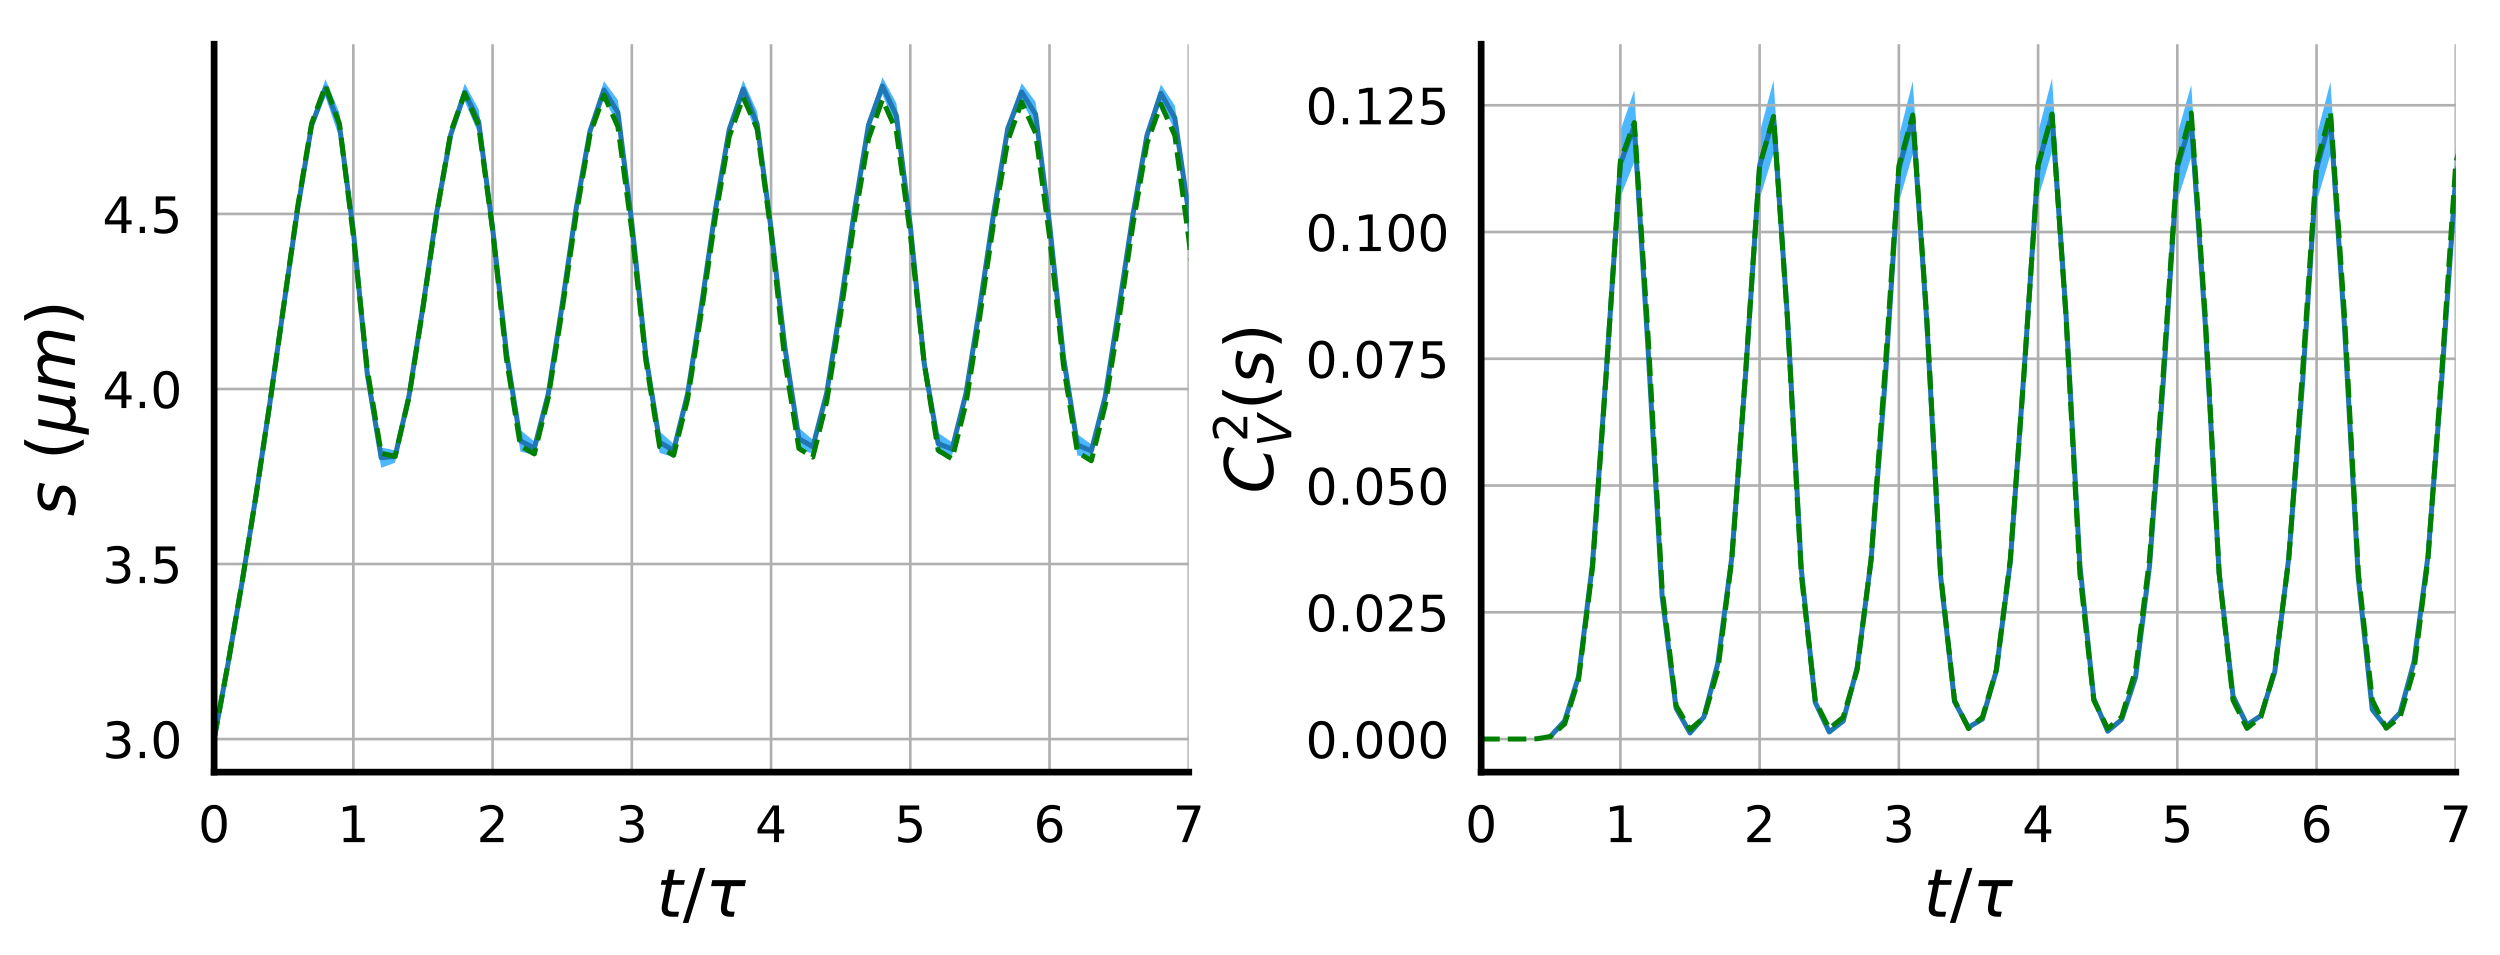 <?xml version="1.0" encoding="utf-8" standalone="no"?>
<!DOCTYPE svg PUBLIC "-//W3C//DTD SVG 1.1//EN"
  "http://www.w3.org/Graphics/SVG/1.1/DTD/svg11.dtd">
<!-- Created with matplotlib (http://matplotlib.org/) -->
<svg height="285.213pt" version="1.1" viewBox="0 0 746.755 285.213" width="746.755pt" xmlns="http://www.w3.org/2000/svg" xmlns:xlink="http://www.w3.org/1999/xlink">
 <defs>
  <style type="text/css">
*{stroke-linecap:butt;stroke-linejoin:round;}
  </style>
 </defs>
 <g id="figure_1">
  <g id="patch_1">
   <path d="M 0 285.213 
L 746.755 285.213 
L 746.755 0 
L 0 0 
z
" style="fill:#ffffff;"/>
  </g>
  <g id="axes_1">
   <g id="patch_2">
    <path d="M 63.955 230.64 
L 355.085 230.64 
L 355.085 13.2 
L 63.955 13.2 
z
" style="fill:#ffffff;"/>
   </g>
   <g id="PolyCollection_1">
    <path clip-path="url(#pfc8a77044d)" d="M 72.273 174.119 
L 72.273 174.119 
L 72.273 174.119 
L 72.273 174.119 
z
" style="fill:#4db8ff;"/>
    <path clip-path="url(#pfc8a77044d)" d="M 84.75 91.053 
L 84.75 91.654 
L 88.909 63.189 
L 93.068 39.022 
L 97.227 28.908 
L 101.386 41.139 
L 105.545 73.338 
L 109.704 115.776 
L 113.863 139.762 
L 118.022 138.204 
L 122.181 119.112 
L 126.34 92.045 
L 130.499 63.979 
L 134.658 41.816 
L 138.817 30.256 
L 142.976 40.073 
L 147.135 72.461 
L 151.294 109.746 
L 155.453 134.89 
L 159.612 135.908 
L 163.771 118.653 
L 167.93 91.459 
L 172.089 63.136 
L 176.248 40.743 
L 180.407 29.526 
L 184.566 37.228 
L 188.725 70.957 
L 192.884 110.343 
L 197.043 135.308 
L 201.202 136.524 
L 205.361 118.787 
L 209.52 91.854 
L 213.679 63.558 
L 217.838 40.206 
L 221.997 29.245 
L 226.156 40.784 
L 230.315 72.65 
L 234.474 108.154 
L 238.633 134.263 
L 242.792 135.516 
L 246.951 118.373 
L 251.11 91.616 
L 255.269 63.453 
L 259.428 38.806 
L 263.587 28.289 
L 267.746 38.176 
L 271.905 71.773 
L 276.064 112.729 
L 280.223 135.657 
L 284.382 136.165 
L 288.541 118.571 
L 292.7 92.093 
L 296.859 64.24 
L 301.018 39.991 
L 305.177 30.144 
L 309.336 37.821 
L 313.495 71.146 
L 317.654 110.807 
L 321.813 136.075 
L 325.972 136.668 
L 330.131 119.338 
L 334.29 92.12 
L 338.449 64.866 
L 342.608 42.083 
L 346.767 30.537 
L 350.926 38.947 
L 355.085 68.01 
L 359.244 108.154 
L 363.403 134.263 
L 367.562 134.031 
L 371.721 117.405 
L 375.88 91.548 
L 380.039 63.4 
L 384.198 41.011 
L 388.357 29.02 
L 392.516 41.199 
L 396.675 72.338 
L 400.834 107.226 
L 404.993 132.937 
L 409.152 136.668 
L 413.311 118.792 
L 417.47 92.057 
L 421.629 63.852 
L 425.788 38.698 
L 429.947 28.289 
L 434.106 40.429 
L 438.265 71.084 
L 442.424 111.536 
L 446.583 134.611 
L 450.742 135.476 
L 454.901 118.533 
L 459.06 92.043 
L 463.219 63.506 
L 467.378 39.775 
L 471.537 29.301 
L 475.696 40.606 
L 479.855 70.583 
L 479.855 61.888 
L 479.855 61.888 
L 475.696 33.171 
L 471.537 24.038 
L 467.378 36.628 
L 463.219 61.873 
L 459.06 91.108 
L 454.901 116.481 
L 450.742 131.362 
L 446.583 128.153 
L 442.424 103.259 
L 438.265 62.39 
L 434.106 32.997 
L 429.947 23.084 
L 425.788 35.667 
L 421.629 62.097 
L 417.47 90.828 
L 413.311 116.885 
L 409.152 132.719 
L 404.993 126.367 
L 400.834 98.828 
L 396.675 63.646 
L 392.516 33.749 
L 388.357 23.773 
L 384.198 37.736 
L 380.039 61.788 
L 375.88 90.449 
L 371.721 115.043 
L 367.562 129.717 
L 363.403 127.781 
L 359.244 99.782 
L 355.085 59.315 
L 350.926 31.552 
L 346.767 25.206 
L 342.608 38.703 
L 338.449 62.985 
L 334.29 90.942 
L 330.131 117.58 
L 325.972 132.719 
L 321.813 129.716 
L 317.654 102.509 
L 313.495 62.453 
L 309.336 30.454 
L 305.177 24.834 
L 301.018 36.82 
L 296.859 62.469 
L 292.7 90.792 
L 288.541 116.443 
L 284.382 132.141 
L 280.223 129.269 
L 276.064 104.487 
L 271.905 63.08 
L 267.746 30.8 
L 263.587 23.084 
L 259.428 35.763 
L 255.269 61.83 
L 251.11 90.648 
L 246.951 116.309 
L 242.792 131.399 
L 238.633 127.781 
L 234.474 99.782 
L 230.315 63.959 
L 226.156 33.344 
L 221.997 23.985 
L 217.838 37.013 
L 213.679 61.915 
L 209.52 90.675 
L 205.361 116.806 
L 201.202 132.554 
L 197.043 128.897 
L 192.884 102.032 
L 188.725 62.263 
L 184.566 29.876 
L 180.407 24.251 
L 176.248 37.495 
L 172.089 61.577 
L 167.93 90.538 
L 163.771 116.692 
L 159.612 131.857 
L 155.453 128.45 
L 151.294 101.418 
L 147.135 63.769 
L 142.976 32.65 
L 138.817 24.941 
L 134.658 38.461 
L 130.499 62.255 
L 126.34 91.194 
L 122.181 117.31 
L 118.022 134.505 
L 113.863 133.669 
L 109.704 107.627 
L 105.545 64.648 
L 101.386 33.691 
L 97.227 23.667 
L 93.068 35.955 
L 88.909 61.619 
L 84.75 91.053 
z
" style="fill:#4db8ff;"/>
   </g>
   <g id="matplotlib.axis_1">
    <g id="xtick_1">
     <g id="line2d_1">
      <path clip-path="url(#pfc8a77044d)" d="M 63.955 230.64 
L 63.955 13.2 
" style="fill:none;stroke:#b0b0b0;stroke-linecap:square;stroke-width:0.8;"/>
     </g>
     <g id="line2d_2">
      <defs>
       <path d="M 0 0 
L 0 6 
" id="m0493e04441"/>
      </defs>
      <g>
       <use x="63.955" xlink:href="#m0493e04441" y="230.64"/>
      </g>
     </g>
     <g id="text_1">
      <!-- 0 -->
      <defs>
       <path d="M 31.781 66.406 
Q 24.172 66.406 20.328 58.906 
Q 16.5 51.422 16.5 36.375 
Q 16.5 21.391 20.328 13.891 
Q 24.172 6.391 31.781 6.391 
Q 39.453 6.391 43.281 13.891 
Q 47.125 21.391 47.125 36.375 
Q 47.125 51.422 43.281 58.906 
Q 39.453 66.406 31.781 66.406 
z
M 31.781 74.219 
Q 44.047 74.219 50.516 64.516 
Q 56.984 54.828 56.984 36.375 
Q 56.984 17.969 50.516 8.266 
Q 44.047 -1.422 31.781 -1.422 
Q 19.531 -1.422 13.062 8.266 
Q 6.594 17.969 6.594 36.375 
Q 6.594 54.828 13.062 64.516 
Q 19.531 74.219 31.781 74.219 
z
" id="DejaVuSans-30"/>
      </defs>
      <g transform="translate(59.183 251.538)scale(0.15 -0.15)">
       <use xlink:href="#DejaVuSans-30"/>
      </g>
     </g>
    </g>
    <g id="xtick_2">
     <g id="line2d_3">
      <path clip-path="url(#pfc8a77044d)" d="M 105.545 230.64 
L 105.545 13.2 
" style="fill:none;stroke:#b0b0b0;stroke-linecap:square;stroke-width:0.8;"/>
     </g>
     <g id="line2d_4">
      <g>
       <use x="105.545" xlink:href="#m0493e04441" y="230.64"/>
      </g>
     </g>
     <g id="text_2">
      <!-- 1 -->
      <defs>
       <path d="M 12.406 8.297 
L 28.516 8.297 
L 28.516 63.922 
L 10.984 60.406 
L 10.984 69.391 
L 28.422 72.906 
L 38.281 72.906 
L 38.281 8.297 
L 54.391 8.297 
L 54.391 0 
L 12.406 0 
z
" id="DejaVuSans-31"/>
      </defs>
      <g transform="translate(100.773 251.538)scale(0.15 -0.15)">
       <use xlink:href="#DejaVuSans-31"/>
      </g>
     </g>
    </g>
    <g id="xtick_3">
     <g id="line2d_5">
      <path clip-path="url(#pfc8a77044d)" d="M 147.135 230.64 
L 147.135 13.2 
" style="fill:none;stroke:#b0b0b0;stroke-linecap:square;stroke-width:0.8;"/>
     </g>
     <g id="line2d_6">
      <g>
       <use x="147.135" xlink:href="#m0493e04441" y="230.64"/>
      </g>
     </g>
     <g id="text_3">
      <!-- 2 -->
      <defs>
       <path d="M 19.188 8.297 
L 53.609 8.297 
L 53.609 0 
L 7.328 0 
L 7.328 8.297 
Q 12.938 14.109 22.625 23.891 
Q 32.328 33.688 34.812 36.531 
Q 39.547 41.844 41.422 45.531 
Q 43.312 49.219 43.312 52.781 
Q 43.312 58.594 39.234 62.25 
Q 35.156 65.922 28.609 65.922 
Q 23.969 65.922 18.812 64.312 
Q 13.672 62.703 7.812 59.422 
L 7.812 69.391 
Q 13.766 71.781 18.938 73 
Q 24.125 74.219 28.422 74.219 
Q 39.75 74.219 46.484 68.547 
Q 53.219 62.891 53.219 53.422 
Q 53.219 48.922 51.531 44.891 
Q 49.859 40.875 45.406 35.406 
Q 44.188 33.984 37.641 27.219 
Q 31.109 20.453 19.188 8.297 
z
" id="DejaVuSans-32"/>
      </defs>
      <g transform="translate(142.363 251.538)scale(0.15 -0.15)">
       <use xlink:href="#DejaVuSans-32"/>
      </g>
     </g>
    </g>
    <g id="xtick_4">
     <g id="line2d_7">
      <path clip-path="url(#pfc8a77044d)" d="M 188.725 230.64 
L 188.725 13.2 
" style="fill:none;stroke:#b0b0b0;stroke-linecap:square;stroke-width:0.8;"/>
     </g>
     <g id="line2d_8">
      <g>
       <use x="188.725" xlink:href="#m0493e04441" y="230.64"/>
      </g>
     </g>
     <g id="text_4">
      <!-- 3 -->
      <defs>
       <path d="M 40.578 39.312 
Q 47.656 37.797 51.625 33 
Q 55.609 28.219 55.609 21.188 
Q 55.609 10.406 48.188 4.484 
Q 40.766 -1.422 27.094 -1.422 
Q 22.516 -1.422 17.656 -0.516 
Q 12.797 0.391 7.625 2.203 
L 7.625 11.719 
Q 11.719 9.328 16.594 8.109 
Q 21.484 6.891 26.812 6.891 
Q 36.078 6.891 40.938 10.547 
Q 45.797 14.203 45.797 21.188 
Q 45.797 27.641 41.281 31.266 
Q 36.766 34.906 28.719 34.906 
L 20.219 34.906 
L 20.219 43.016 
L 29.109 43.016 
Q 36.375 43.016 40.234 45.922 
Q 44.094 48.828 44.094 54.297 
Q 44.094 59.906 40.109 62.906 
Q 36.141 65.922 28.719 65.922 
Q 24.656 65.922 20.016 65.031 
Q 15.375 64.156 9.812 62.312 
L 9.812 71.094 
Q 15.438 72.656 20.344 73.438 
Q 25.25 74.219 29.594 74.219 
Q 40.828 74.219 47.359 69.109 
Q 53.906 64.016 53.906 55.328 
Q 53.906 49.266 50.438 45.094 
Q 46.969 40.922 40.578 39.312 
z
" id="DejaVuSans-33"/>
      </defs>
      <g transform="translate(183.953 251.538)scale(0.15 -0.15)">
       <use xlink:href="#DejaVuSans-33"/>
      </g>
     </g>
    </g>
    <g id="xtick_5">
     <g id="line2d_9">
      <path clip-path="url(#pfc8a77044d)" d="M 230.315 230.64 
L 230.315 13.2 
" style="fill:none;stroke:#b0b0b0;stroke-linecap:square;stroke-width:0.8;"/>
     </g>
     <g id="line2d_10">
      <g>
       <use x="230.315" xlink:href="#m0493e04441" y="230.64"/>
      </g>
     </g>
     <g id="text_5">
      <!-- 4 -->
      <defs>
       <path d="M 37.797 64.312 
L 12.891 25.391 
L 37.797 25.391 
z
M 35.203 72.906 
L 47.609 72.906 
L 47.609 25.391 
L 58.016 25.391 
L 58.016 17.188 
L 47.609 17.188 
L 47.609 0 
L 37.797 0 
L 37.797 17.188 
L 4.891 17.188 
L 4.891 26.703 
z
" id="DejaVuSans-34"/>
      </defs>
      <g transform="translate(225.543 251.538)scale(0.15 -0.15)">
       <use xlink:href="#DejaVuSans-34"/>
      </g>
     </g>
    </g>
    <g id="xtick_6">
     <g id="line2d_11">
      <path clip-path="url(#pfc8a77044d)" d="M 271.905 230.64 
L 271.905 13.2 
" style="fill:none;stroke:#b0b0b0;stroke-linecap:square;stroke-width:0.8;"/>
     </g>
     <g id="line2d_12">
      <g>
       <use x="271.905" xlink:href="#m0493e04441" y="230.64"/>
      </g>
     </g>
     <g id="text_6">
      <!-- 5 -->
      <defs>
       <path d="M 10.797 72.906 
L 49.516 72.906 
L 49.516 64.594 
L 19.828 64.594 
L 19.828 46.734 
Q 21.969 47.469 24.109 47.828 
Q 26.266 48.188 28.422 48.188 
Q 40.625 48.188 47.75 41.5 
Q 54.891 34.812 54.891 23.391 
Q 54.891 11.625 47.562 5.094 
Q 40.234 -1.422 26.906 -1.422 
Q 22.312 -1.422 17.547 -0.641 
Q 12.797 0.141 7.719 1.703 
L 7.719 11.625 
Q 12.109 9.234 16.797 8.062 
Q 21.484 6.891 26.703 6.891 
Q 35.156 6.891 40.078 11.328 
Q 45.016 15.766 45.016 23.391 
Q 45.016 31 40.078 35.438 
Q 35.156 39.891 26.703 39.891 
Q 22.75 39.891 18.812 39.016 
Q 14.891 38.141 10.797 36.281 
z
" id="DejaVuSans-35"/>
      </defs>
      <g transform="translate(267.133 251.538)scale(0.15 -0.15)">
       <use xlink:href="#DejaVuSans-35"/>
      </g>
     </g>
    </g>
    <g id="xtick_7">
     <g id="line2d_13">
      <path clip-path="url(#pfc8a77044d)" d="M 313.495 230.64 
L 313.495 13.2 
" style="fill:none;stroke:#b0b0b0;stroke-linecap:square;stroke-width:0.8;"/>
     </g>
     <g id="line2d_14">
      <g>
       <use x="313.495" xlink:href="#m0493e04441" y="230.64"/>
      </g>
     </g>
     <g id="text_7">
      <!-- 6 -->
      <defs>
       <path d="M 33.016 40.375 
Q 26.375 40.375 22.484 35.828 
Q 18.609 31.297 18.609 23.391 
Q 18.609 15.531 22.484 10.953 
Q 26.375 6.391 33.016 6.391 
Q 39.656 6.391 43.531 10.953 
Q 47.406 15.531 47.406 23.391 
Q 47.406 31.297 43.531 35.828 
Q 39.656 40.375 33.016 40.375 
z
M 52.594 71.297 
L 52.594 62.312 
Q 48.875 64.062 45.094 64.984 
Q 41.312 65.922 37.594 65.922 
Q 27.828 65.922 22.672 59.328 
Q 17.531 52.734 16.797 39.406 
Q 19.672 43.656 24.016 45.922 
Q 28.375 48.188 33.594 48.188 
Q 44.578 48.188 50.953 41.516 
Q 57.328 34.859 57.328 23.391 
Q 57.328 12.156 50.688 5.359 
Q 44.047 -1.422 33.016 -1.422 
Q 20.359 -1.422 13.672 8.266 
Q 6.984 17.969 6.984 36.375 
Q 6.984 53.656 15.188 63.938 
Q 23.391 74.219 37.203 74.219 
Q 40.922 74.219 44.703 73.484 
Q 48.484 72.75 52.594 71.297 
z
" id="DejaVuSans-36"/>
      </defs>
      <g transform="translate(308.723 251.538)scale(0.15 -0.15)">
       <use xlink:href="#DejaVuSans-36"/>
      </g>
     </g>
    </g>
    <g id="xtick_8">
     <g id="line2d_15">
      <path clip-path="url(#pfc8a77044d)" d="M 355.085 230.64 
L 355.085 13.2 
" style="fill:none;stroke:#b0b0b0;stroke-linecap:square;stroke-width:0.8;"/>
     </g>
     <g id="line2d_16">
      <g>
       <use x="355.085" xlink:href="#m0493e04441" y="230.64"/>
      </g>
     </g>
     <g id="text_8">
      <!-- 7 -->
      <defs>
       <path d="M 8.203 72.906 
L 55.078 72.906 
L 55.078 68.703 
L 28.609 0 
L 18.312 0 
L 43.219 64.594 
L 8.203 64.594 
z
" id="DejaVuSans-37"/>
      </defs>
      <g transform="translate(350.313 251.538)scale(0.15 -0.15)">
       <use xlink:href="#DejaVuSans-37"/>
      </g>
     </g>
    </g>
    <g id="text_9">
     <!-- $t/\tau$ -->
     <defs>
      <path d="M 42.281 54.688 
L 40.922 47.703 
L 23 47.703 
L 17.188 18.016 
Q 16.891 16.359 16.75 15.234 
Q 16.609 14.109 16.609 13.484 
Q 16.609 10.359 18.484 8.938 
Q 20.359 7.516 24.516 7.516 
L 33.594 7.516 
L 32.078 0 
L 23.484 0 
Q 15.484 0 11.547 3.125 
Q 7.625 6.25 7.625 12.594 
Q 7.625 13.719 7.766 15.062 
Q 7.906 16.406 8.203 18.016 
L 14.016 47.703 
L 6.391 47.703 
L 7.812 54.688 
L 15.281 54.688 
L 18.312 70.219 
L 27.297 70.219 
L 24.312 54.688 
z
" id="DejaVuSans-Oblique-74"/>
      <path d="M 25.391 72.906 
L 33.688 72.906 
L 8.297 -9.281 
L 0 -9.281 
z
" id="DejaVuSans-2f"/>
      <path d="M 32.859 9.969 
Q 34.188 7.625 39.453 7.625 
L 43.75 7.625 
L 42.281 0 
L 36.922 0 
Q 28.125 0 25 4.688 
Q 21.922 9.469 23.969 19.828 
L 29 45.703 
L 8.453 45.703 
L 10.203 54.688 
L 60.641 54.688 
L 58.891 45.703 
L 38.188 45.703 
L 33.016 19.281 
Q 31.641 12.203 32.859 9.969 
z
" id="DejaVuSans-Oblique-3c4"/>
     </defs>
     <g transform="translate(196.12 273.854)scale(0.2 -0.2)">
      <use transform="translate(0 0.094)" xlink:href="#DejaVuSans-Oblique-74"/>
      <use transform="translate(39.209 0.094)" xlink:href="#DejaVuSans-2f"/>
      <use transform="translate(72.9 0.094)" xlink:href="#DejaVuSans-Oblique-3c4"/>
     </g>
    </g>
   </g>
   <g id="matplotlib.axis_2">
    <g id="ytick_1">
     <g id="line2d_17">
      <path clip-path="url(#pfc8a77044d)" d="M 63.955 220.756 
L 355.085 220.756 
" style="fill:none;stroke:#b0b0b0;stroke-linecap:square;stroke-width:0.8;"/>
     </g>
     <g id="line2d_18">
      <defs>
       <path d="M 0 0 
L -6 0 
" id="m1e4d7688de"/>
      </defs>
      <g>
       <use x="63.955" xlink:href="#m1e4d7688de" y="220.756"/>
      </g>
     </g>
     <g id="text_10">
      <!-- 3.0 -->
      <defs>
       <path d="M 10.688 12.406 
L 21 12.406 
L 21 0 
L 10.688 0 
z
" id="DejaVuSans-2e"/>
      </defs>
      <g transform="translate(30.6 226.455)scale(0.15 -0.15)">
       <use xlink:href="#DejaVuSans-33"/>
       <use x="63.623" xlink:href="#DejaVuSans-2e"/>
       <use x="95.41" xlink:href="#DejaVuSans-30"/>
      </g>
     </g>
    </g>
    <g id="ytick_2">
     <g id="line2d_19">
      <path clip-path="url(#pfc8a77044d)" d="M 63.955 168.473 
L 355.085 168.473 
" style="fill:none;stroke:#b0b0b0;stroke-linecap:square;stroke-width:0.8;"/>
     </g>
     <g id="line2d_20">
      <g>
       <use x="63.955" xlink:href="#m1e4d7688de" y="168.473"/>
      </g>
     </g>
     <g id="text_11">
      <!-- 3.5 -->
      <g transform="translate(30.6 174.172)scale(0.15 -0.15)">
       <use xlink:href="#DejaVuSans-33"/>
       <use x="63.623" xlink:href="#DejaVuSans-2e"/>
       <use x="95.41" xlink:href="#DejaVuSans-35"/>
      </g>
     </g>
    </g>
    <g id="ytick_3">
     <g id="line2d_21">
      <path clip-path="url(#pfc8a77044d)" d="M 63.955 116.189 
L 355.085 116.189 
" style="fill:none;stroke:#b0b0b0;stroke-linecap:square;stroke-width:0.8;"/>
     </g>
     <g id="line2d_22">
      <g>
       <use x="63.955" xlink:href="#m1e4d7688de" y="116.189"/>
      </g>
     </g>
     <g id="text_12">
      <!-- 4.0 -->
      <g transform="translate(30.6 121.888)scale(0.15 -0.15)">
       <use xlink:href="#DejaVuSans-34"/>
       <use x="63.623" xlink:href="#DejaVuSans-2e"/>
       <use x="95.41" xlink:href="#DejaVuSans-30"/>
      </g>
     </g>
    </g>
    <g id="ytick_4">
     <g id="line2d_23">
      <path clip-path="url(#pfc8a77044d)" d="M 63.955 63.906 
L 355.085 63.906 
" style="fill:none;stroke:#b0b0b0;stroke-linecap:square;stroke-width:0.8;"/>
     </g>
     <g id="line2d_24">
      <g>
       <use x="63.955" xlink:href="#m1e4d7688de" y="63.906"/>
      </g>
     </g>
     <g id="text_13">
      <!-- 4.5 -->
      <g transform="translate(30.6 69.604)scale(0.15 -0.15)">
       <use xlink:href="#DejaVuSans-34"/>
       <use x="63.623" xlink:href="#DejaVuSans-2e"/>
       <use x="95.41" xlink:href="#DejaVuSans-35"/>
      </g>
     </g>
    </g>
    <g id="text_14">
     <!-- $s$ $(\mu m)$ -->
     <defs>
      <path d="M 50 53.078 
L 48.297 44.578 
Q 44.734 46.531 40.766 47.5 
Q 36.812 48.484 32.625 48.484 
Q 25.531 48.484 21.453 46.062 
Q 17.391 43.656 17.391 39.5 
Q 17.391 34.672 26.859 32.078 
Q 27.594 31.891 27.938 31.781 
L 30.812 30.906 
Q 39.797 28.422 42.797 25.688 
Q 45.797 22.953 45.797 18.219 
Q 45.797 9.516 38.891 4.047 
Q 31.984 -1.422 20.797 -1.422 
Q 16.453 -1.422 11.672 -0.578 
Q 6.891 0.25 1.125 2 
L 2.875 11.281 
Q 7.812 8.734 12.594 7.422 
Q 17.391 6.109 21.781 6.109 
Q 28.375 6.109 32.5 8.938 
Q 36.625 11.766 36.625 16.109 
Q 36.625 20.797 25.781 23.688 
L 24.859 23.922 
L 21.781 24.703 
Q 14.938 26.516 11.766 29.469 
Q 8.594 32.422 8.594 37.016 
Q 8.594 45.75 15.156 50.875 
Q 21.734 56 33.016 56 
Q 37.453 56 41.672 55.266 
Q 45.906 54.547 50 53.078 
z
" id="DejaVuSans-Oblique-73"/>
      <path id="DejaVuSans-20"/>
      <path d="M 31 75.875 
Q 24.469 64.656 21.281 53.656 
Q 18.109 42.672 18.109 31.391 
Q 18.109 20.125 21.312 9.062 
Q 24.516 -2 31 -13.188 
L 23.188 -13.188 
Q 15.875 -1.703 12.234 9.375 
Q 8.594 20.453 8.594 31.391 
Q 8.594 42.281 12.203 53.312 
Q 15.828 64.359 23.188 75.875 
z
" id="DejaVuSans-28"/>
      <path d="M -1.312 -20.797 
L 13.375 54.688 
L 22.406 54.688 
L 15.766 20.656 
Q 15.578 19.625 15.422 18.359 
Q 15.281 17.094 15.281 15.828 
Q 15.281 11.281 18.141 8.828 
Q 21 6.391 26.312 6.391 
Q 33.547 6.391 37.984 10.484 
Q 42.438 14.594 44 22.797 
L 50.203 54.688 
L 59.188 54.688 
L 51.031 12.641 
Q 50.828 11.719 50.75 11.031 
Q 50.688 10.359 50.688 9.812 
Q 50.688 8.297 51.297 7.594 
Q 51.906 6.891 53.219 6.891 
Q 53.719 6.891 54.562 7.125 
Q 55.422 7.375 56.984 8.016 
L 55.609 0.781 
Q 53.469 -0.297 51.516 -0.859 
Q 49.562 -1.422 47.703 -1.422 
Q 44.484 -1.422 42.656 0.625 
Q 40.828 2.688 40.828 6.297 
Q 38.094 2.391 34.297 0.484 
Q 30.516 -1.422 25.391 -1.422 
Q 20.844 -1.422 17.453 0.672 
Q 14.062 2.781 12.984 6.203 
L 7.719 -20.797 
z
" id="DejaVuSans-Oblique-3bc"/>
      <path d="M 89.797 33.016 
L 83.406 0 
L 74.422 0 
L 80.719 32.719 
Q 81.109 34.812 81.297 36.328 
Q 81.5 37.844 81.5 38.922 
Q 81.5 43.312 79.047 45.75 
Q 76.609 48.188 72.219 48.188 
Q 65.672 48.188 60.547 43.281 
Q 55.422 38.375 53.906 30.516 
L 47.906 0 
L 38.922 0 
L 45.312 32.719 
Q 45.703 34.516 45.891 36.047 
Q 46.094 37.594 46.094 38.812 
Q 46.094 43.266 43.656 45.719 
Q 41.219 48.188 36.922 48.188 
Q 30.281 48.188 25.141 43.281 
Q 20.016 38.375 18.5 30.516 
L 12.5 0 
L 3.516 0 
L 14.203 54.688 
L 23.188 54.688 
L 21.484 46.188 
Q 25.141 50.984 30.047 53.484 
Q 34.969 56 40.578 56 
Q 46.531 56 50.359 52.875 
Q 54.203 49.75 54.984 44.188 
Q 59.078 49.953 64.469 52.969 
Q 69.875 56 75.875 56 
Q 82.906 56 86.734 51.953 
Q 90.578 47.906 90.578 40.484 
Q 90.578 38.875 90.375 36.938 
Q 90.188 35.016 89.797 33.016 
z
" id="DejaVuSans-Oblique-6d"/>
      <path d="M 8.016 75.875 
L 15.828 75.875 
Q 23.141 64.359 26.781 53.312 
Q 30.422 42.281 30.422 31.391 
Q 30.422 20.453 26.781 9.375 
Q 23.141 -1.703 15.828 -13.188 
L 8.016 -13.188 
Q 14.5 -2 17.703 9.062 
Q 20.906 20.125 20.906 31.391 
Q 20.906 42.672 17.703 53.656 
Q 14.5 64.656 8.016 75.875 
z
" id="DejaVuSans-29"/>
     </defs>
     <g transform="translate(22.4 154.22)rotate(-90)scale(0.2 -0.2)">
      <use transform="translate(0 0.125)" xlink:href="#DejaVuSans-Oblique-73"/>
      <use transform="translate(52.1 0.125)" xlink:href="#DejaVuSans-20"/>
      <use transform="translate(83.887 0.125)" xlink:href="#DejaVuSans-28"/>
      <use transform="translate(122.9 0.125)" xlink:href="#DejaVuSans-Oblique-3bc"/>
      <use transform="translate(186.523 0.125)" xlink:href="#DejaVuSans-Oblique-6d"/>
      <use transform="translate(283.936 0.125)" xlink:href="#DejaVuSans-29"/>
     </g>
    </g>
   </g>
   <g id="line2d_25">
    <path clip-path="url(#pfc8a77044d)" d="M 63.955 220.756 
L 68.114 198.243 
L 72.273 174.119 
L 76.432 148.249 
L 80.591 120.529 
L 84.75 91.353 
L 88.909 62.404 
L 93.068 37.488 
L 97.227 26.287 
L 101.386 37.415 
L 105.545 68.993 
L 109.704 111.701 
L 113.863 136.715 
L 118.022 136.354 
L 122.181 118.211 
L 126.34 91.62 
L 130.499 63.117 
L 134.658 40.138 
L 138.817 27.598 
L 142.976 36.362 
L 147.135 68.115 
L 151.294 105.582 
L 155.453 131.67 
L 159.612 133.882 
L 163.771 117.673 
L 167.93 90.999 
L 172.089 62.356 
L 176.248 39.119 
L 180.407 26.888 
L 184.566 33.552 
L 188.725 66.61 
L 192.884 106.187 
L 197.043 132.103 
L 201.202 134.539 
L 205.361 117.797 
L 209.52 91.265 
L 213.679 62.737 
L 217.838 38.609 
L 221.997 26.615 
L 226.156 37.064 
L 230.315 68.305 
L 234.474 103.968 
L 238.633 131.022 
L 242.792 133.458 
L 246.951 117.341 
L 251.11 91.132 
L 255.269 62.642 
L 259.428 37.284 
L 263.587 25.686 
L 267.746 34.488 
L 271.905 67.427 
L 276.064 108.608 
L 280.223 132.463 
L 284.382 134.153 
L 288.541 117.507 
L 292.7 91.442 
L 296.859 63.355 
L 301.018 38.406 
L 305.177 27.489 
L 309.336 34.137 
L 313.495 66.799 
L 317.654 106.658 
L 321.813 132.895 
L 325.972 134.694 
L 330.131 118.459 
L 334.29 91.531 
L 338.449 63.925 
L 342.608 40.393 
L 346.767 27.871 
L 350.926 35.249 
L 355.085 63.663 
L 359.244 103.968 
L 363.403 131.022 
L 367.562 131.874 
L 371.721 116.224 
L 375.88 90.999 
L 380.039 62.594 
L 384.198 39.374 
L 388.357 26.397 
L 392.516 37.474 
L 396.675 67.992 
L 400.834 103.027 
L 404.993 129.652 
L 409.152 134.694 
L 413.311 117.838 
L 417.47 91.442 
L 421.629 62.974 
L 425.788 37.182 
L 429.947 25.686 
L 434.106 36.713 
L 438.265 66.737 
L 442.424 107.398 
L 446.583 131.382 
L 450.742 133.419 
L 454.901 117.507 
L 459.06 91.575 
L 463.219 62.689 
L 467.378 38.202 
L 471.537 26.67 
L 475.696 36.888 
L 479.855 66.236 
" style="fill:none;stroke:#1f77b4;stroke-linecap:square;stroke-width:1.5;"/>
   </g>
   <g id="line2d_26">
    <path clip-path="url(#pfc8a77044d)" d="M 63.955 220.756 
L 68.114 198.241 
L 72.273 174.109 
L 76.432 148.248 
L 80.591 120.572 
L 84.75 91.28 
L 88.909 61.832 
L 93.068 36.912 
L 97.227 25.537 
L 101.386 36.929 
L 105.545 70.492 
L 109.704 110.321 
L 113.863 135.384 
L 118.022 136.315 
L 122.181 118.565 
L 126.34 91.965 
L 130.499 63.568 
L 134.658 39.412 
L 138.817 27.864 
L 142.976 37.509 
L 147.135 68.683 
L 151.294 107.34 
L 155.453 133.2 
L 159.612 135.585 
L 163.771 118.778 
L 167.93 92.533 
L 172.089 64.243 
L 176.248 40.094 
L 180.407 28.433 
L 184.566 37.844 
L 188.725 68.793 
L 192.884 107.468 
L 197.043 133.449 
L 201.202 136.004 
L 205.361 119.317 
L 209.52 93.138 
L 213.679 64.886 
L 217.838 40.755 
L 221.997 29.08 
L 226.156 38.444 
L 230.315 69.332 
L 234.474 107.968 
L 238.633 133.95 
L 242.792 136.534 
L 246.951 119.886 
L 251.11 93.747 
L 255.269 65.533 
L 259.428 41.432 
L 263.587 29.765 
L 267.746 39.108 
L 271.905 69.951 
L 276.064 108.538 
L 280.223 134.492 
L 284.382 137.081 
L 288.541 120.459 
L 292.7 94.357 
L 296.859 66.182 
L 301.018 42.113 
L 305.177 30.46 
L 309.336 39.788 
L 313.495 70.588 
L 317.654 109.123 
L 321.813 135.043 
L 325.972 137.63 
L 330.131 121.032 
L 334.29 94.967 
L 338.449 66.831 
L 342.608 42.794 
L 346.767 31.158 
L 350.926 40.472 
L 355.085 71.229 
L 359.244 109.711 
L 363.403 135.596 
L 367.562 138.18 
L 371.721 121.605 
L 375.88 95.576 
L 380.039 67.479 
L 384.198 43.475 
L 388.357 31.855 
L 392.516 41.156 
L 396.675 71.87 
L 400.834 110.299 
L 404.993 136.148 
L 409.152 138.728 
L 413.311 122.177 
L 417.47 96.184 
L 421.629 68.125 
L 425.788 44.155 
L 429.947 32.551 
L 434.106 41.839 
L 438.265 72.511 
L 442.424 110.886 
L 446.583 136.7 
L 450.742 139.277 
L 454.901 122.748 
L 459.06 96.791 
L 463.219 68.771 
L 467.378 44.835 
L 471.537 33.246 
L 475.696 42.522 
L 479.855 73.151 
" style="fill:none;stroke:#008000;stroke-dasharray:5.55,2.4;stroke-dashoffset:0;stroke-width:1.5;"/>
   </g>
   <g id="patch_3">
    <path d="M 63.955 230.64 
L 63.955 13.2 
" style="fill:none;stroke:#000000;stroke-linecap:square;stroke-linejoin:miter;stroke-width:2;"/>
   </g>
   <g id="patch_4">
    <path d="M 355.085 230.64 
L 355.085 13.2 
" style="fill:none;"/>
   </g>
   <g id="patch_5">
    <path d="M 63.955 230.64 
L 355.085 230.64 
" style="fill:none;stroke:#000000;stroke-linecap:square;stroke-linejoin:miter;stroke-width:2;"/>
   </g>
   <g id="patch_6">
    <path d="M 63.955 13.2 
L 355.085 13.2 
" style="fill:none;"/>
   </g>
  </g>
  <g id="axes_2">
   <g id="patch_7">
    <path d="M 442.424 230.64 
L 733.555 230.64 
L 733.555 13.2 
L 442.424 13.2 
z
" style="fill:#ffffff;"/>
   </g>
   <g id="PolyCollection_2">
    <path clip-path="url(#pb262e70e9e)" d="M 450.742 220.756 
L 450.742 220.756 
L 450.742 220.756 
L 450.742 220.756 
z
" style="fill:#4db8ff;"/>
    <path clip-path="url(#pb262e70e9e)" d="M 463.219 219.811 
L 463.219 219.884 
L 467.378 215.536 
L 471.537 202.839 
L 475.696 170.938 
L 479.855 116.084 
L 484.014 58.896 
L 488.173 48.357 
L 492.332 111.415 
L 496.491 180.269 
L 500.65 211.92 
L 504.809 219.012 
L 508.968 214.451 
L 513.127 199.103 
L 517.286 169.251 
L 521.445 117.23 
L 525.604 59.446 
L 529.763 45.82 
L 533.922 101.731 
L 538.081 172.819 
L 542.24 210.326 
L 546.399 218.722 
L 550.558 215.608 
L 554.717 200.539 
L 558.876 170.164 
L 563.035 120.304 
L 567.194 60.405 
L 571.353 46.035 
L 575.512 102.523 
L 579.671 174.567 
L 583.83 210.101 
L 587.989 217.413 
L 592.148 215.029 
L 596.307 201.257 
L 600.466 170.516 
L 604.625 116.465 
L 608.785 59.326 
L 612.944 45.281 
L 617.103 100.557 
L 621.262 171.37 
L 625.421 209.222 
L 629.58 218.504 
L 633.739 215.174 
L 637.898 203.126 
L 642.057 171.712 
L 646.216 119.276 
L 650.375 59.882 
L 654.534 46.975 
L 658.693 103.188 
L 662.852 173.419 
L 667.011 208.493 
L 671.17 216.686 
L 675.329 214.089 
L 679.488 201.545 
L 683.647 169.392 
L 687.806 119.661 
L 691.965 60.283 
L 696.124 46.208 
L 700.283 103.993 
L 704.442 175.029 
L 708.601 212.329 
L 712.76 217.412 
L 716.919 213.221 
L 721.078 198.744 
L 725.237 168.9 
L 729.396 118.443 
L 733.555 62.341 
L 737.714 45.281 
L 741.873 100.557 
L 746.032 166.988 
L 750.191 205.748 
L 754.35 217.851 
L 758.509 215.246 
L 762.668 200.18 
L 766.827 170.797 
L 770.986 116.02 
L 775.145 59.523 
L 779.304 44.991 
L 783.463 98.128 
L 787.622 175.029 
L 791.781 210.881 
L 795.94 217.122 
L 800.099 214.226 
L 804.258 203.27 
L 808.417 171.712 
L 812.576 116.847 
L 816.735 60.323 
L 820.894 46.49 
L 825.053 101.207 
L 829.212 171.456 
L 833.371 209.346 
L 837.53 218.648 
L 841.689 215.102 
L 845.848 201.832 
L 850.007 170.445 
L 854.166 116.656 
L 858.325 60.647 
L 858.325 41.014 
L 858.325 41.014 
L 854.166 104.738 
L 850.007 165.198 
L 845.848 200.026 
L 841.689 214.598 
L 837.53 218.466 
L 833.371 208.293 
L 829.212 166.325 
L 825.053 87.232 
L 820.894 24.802 
L 816.735 40.644 
L 812.576 104.954 
L 808.417 166.611 
L 804.258 201.611 
L 800.099 213.64 
L 795.94 216.803 
L 791.781 209.977 
L 787.622 170.309 
L 783.463 83.736 
L 779.304 23.084 
L 775.145 39.729 
L 770.986 104.019 
L 766.827 165.59 
L 762.668 198.204 
L 758.509 214.756 
L 754.35 217.599 
L 750.191 204.338 
L 746.032 161.338 
L 741.873 86.493 
L 737.714 23.416 
L 733.555 42.952 
L 729.396 106.76 
L 725.237 163.474 
L 721.078 196.619 
L 716.919 212.541 
L 712.76 217.119 
L 708.601 211.564 
L 704.442 170.309 
L 700.283 90.393 
L 696.124 24.48 
L 691.965 40.598 
L 687.806 108.137 
L 683.647 164.022 
L 679.488 199.709 
L 675.329 213.49 
L 671.17 216.328 
L 667.011 207.356 
L 662.852 168.514 
L 658.693 89.48 
L 654.534 25.358 
L 650.375 40.139 
L 646.216 107.702 
L 642.057 166.611 
L 637.898 201.453 
L 633.739 214.677 
L 629.58 218.309 
L 625.421 208.156 
L 621.262 166.229 
L 617.103 86.493 
L 612.944 23.416 
L 608.785 39.504 
L 604.625 104.522 
L 600.466 165.277 
L 596.307 199.392 
L 592.148 214.519 
L 587.989 217.121 
L 583.83 209.121 
L 579.671 169.795 
L 575.512 88.725 
L 571.353 24.281 
L 567.194 40.737 
L 563.035 108.864 
L 558.876 164.885 
L 554.717 198.6 
L 550.558 215.151 
L 546.399 218.547 
L 542.24 209.369 
L 538.081 167.845 
L 533.922 87.827 
L 529.763 24.034 
L 525.604 39.64 
L 521.445 105.387 
L 517.286 163.865 
L 513.127 197.015 
L 508.968 213.886 
L 504.809 218.862 
L 500.65 211.115 
L 496.491 176.143 
L 492.332 98.806 
L 488.173 26.943 
L 484.014 39.012 
L 479.855 104.091 
L 475.696 165.747 
L 471.537 201.136 
L 467.378 215.072 
L 463.219 219.811 
z
" style="fill:#4db8ff;"/>
   </g>
   <g id="matplotlib.axis_3">
    <g id="xtick_9">
     <g id="line2d_27">
      <path clip-path="url(#pb262e70e9e)" d="M 442.424 230.64 
L 442.424 13.2 
" style="fill:none;stroke:#b0b0b0;stroke-linecap:square;stroke-width:0.8;"/>
     </g>
     <g id="line2d_28">
      <g>
       <use x="442.424" xlink:href="#m0493e04441" y="230.64"/>
      </g>
     </g>
     <g id="text_15">
      <!-- 0 -->
      <g transform="translate(437.652 251.538)scale(0.15 -0.15)">
       <use xlink:href="#DejaVuSans-30"/>
      </g>
     </g>
    </g>
    <g id="xtick_10">
     <g id="line2d_29">
      <path clip-path="url(#pb262e70e9e)" d="M 484.014 230.64 
L 484.014 13.2 
" style="fill:none;stroke:#b0b0b0;stroke-linecap:square;stroke-width:0.8;"/>
     </g>
     <g id="line2d_30">
      <g>
       <use x="484.014" xlink:href="#m0493e04441" y="230.64"/>
      </g>
     </g>
     <g id="text_16">
      <!-- 1 -->
      <g transform="translate(479.242 251.538)scale(0.15 -0.15)">
       <use xlink:href="#DejaVuSans-31"/>
      </g>
     </g>
    </g>
    <g id="xtick_11">
     <g id="line2d_31">
      <path clip-path="url(#pb262e70e9e)" d="M 525.604 230.64 
L 525.604 13.2 
" style="fill:none;stroke:#b0b0b0;stroke-linecap:square;stroke-width:0.8;"/>
     </g>
     <g id="line2d_32">
      <g>
       <use x="525.604" xlink:href="#m0493e04441" y="230.64"/>
      </g>
     </g>
     <g id="text_17">
      <!-- 2 -->
      <g transform="translate(520.833 251.538)scale(0.15 -0.15)">
       <use xlink:href="#DejaVuSans-32"/>
      </g>
     </g>
    </g>
    <g id="xtick_12">
     <g id="line2d_33">
      <path clip-path="url(#pb262e70e9e)" d="M 567.194 230.64 
L 567.194 13.2 
" style="fill:none;stroke:#b0b0b0;stroke-linecap:square;stroke-width:0.8;"/>
     </g>
     <g id="line2d_34">
      <g>
       <use x="567.194" xlink:href="#m0493e04441" y="230.64"/>
      </g>
     </g>
     <g id="text_18">
      <!-- 3 -->
      <g transform="translate(562.423 251.538)scale(0.15 -0.15)">
       <use xlink:href="#DejaVuSans-33"/>
      </g>
     </g>
    </g>
    <g id="xtick_13">
     <g id="line2d_35">
      <path clip-path="url(#pb262e70e9e)" d="M 608.785 230.64 
L 608.785 13.2 
" style="fill:none;stroke:#b0b0b0;stroke-linecap:square;stroke-width:0.8;"/>
     </g>
     <g id="line2d_36">
      <g>
       <use x="608.785" xlink:href="#m0493e04441" y="230.64"/>
      </g>
     </g>
     <g id="text_19">
      <!-- 4 -->
      <g transform="translate(604.013 251.538)scale(0.15 -0.15)">
       <use xlink:href="#DejaVuSans-34"/>
      </g>
     </g>
    </g>
    <g id="xtick_14">
     <g id="line2d_37">
      <path clip-path="url(#pb262e70e9e)" d="M 650.375 230.64 
L 650.375 13.2 
" style="fill:none;stroke:#b0b0b0;stroke-linecap:square;stroke-width:0.8;"/>
     </g>
     <g id="line2d_38">
      <g>
       <use x="650.375" xlink:href="#m0493e04441" y="230.64"/>
      </g>
     </g>
     <g id="text_20">
      <!-- 5 -->
      <g transform="translate(645.603 251.538)scale(0.15 -0.15)">
       <use xlink:href="#DejaVuSans-35"/>
      </g>
     </g>
    </g>
    <g id="xtick_15">
     <g id="line2d_39">
      <path clip-path="url(#pb262e70e9e)" d="M 691.965 230.64 
L 691.965 13.2 
" style="fill:none;stroke:#b0b0b0;stroke-linecap:square;stroke-width:0.8;"/>
     </g>
     <g id="line2d_40">
      <g>
       <use x="691.965" xlink:href="#m0493e04441" y="230.64"/>
      </g>
     </g>
     <g id="text_21">
      <!-- 6 -->
      <g transform="translate(687.193 251.538)scale(0.15 -0.15)">
       <use xlink:href="#DejaVuSans-36"/>
      </g>
     </g>
    </g>
    <g id="xtick_16">
     <g id="line2d_41">
      <path clip-path="url(#pb262e70e9e)" d="M 733.555 230.64 
L 733.555 13.2 
" style="fill:none;stroke:#b0b0b0;stroke-linecap:square;stroke-width:0.8;"/>
     </g>
     <g id="line2d_42">
      <g>
       <use x="733.555" xlink:href="#m0493e04441" y="230.64"/>
      </g>
     </g>
     <g id="text_22">
      <!-- 7 -->
      <g transform="translate(728.783 251.538)scale(0.15 -0.15)">
       <use xlink:href="#DejaVuSans-37"/>
      </g>
     </g>
    </g>
    <g id="text_23">
     <!-- $t/\tau$ -->
     <g transform="translate(574.589 273.854)scale(0.2 -0.2)">
      <use transform="translate(0 0.094)" xlink:href="#DejaVuSans-Oblique-74"/>
      <use transform="translate(39.209 0.094)" xlink:href="#DejaVuSans-2f"/>
      <use transform="translate(72.9 0.094)" xlink:href="#DejaVuSans-Oblique-3c4"/>
     </g>
    </g>
   </g>
   <g id="matplotlib.axis_4">
    <g id="ytick_5">
     <g id="line2d_43">
      <path clip-path="url(#pb262e70e9e)" d="M 442.424 220.756 
L 733.555 220.756 
" style="fill:none;stroke:#b0b0b0;stroke-linecap:square;stroke-width:0.8;"/>
     </g>
     <g id="line2d_44">
      <g>
       <use x="442.424" xlink:href="#m1e4d7688de" y="220.756"/>
      </g>
     </g>
     <g id="text_24">
      <!-- 0.000 -->
      <g transform="translate(389.982 226.455)scale(0.15 -0.15)">
       <use xlink:href="#DejaVuSans-30"/>
       <use x="63.623" xlink:href="#DejaVuSans-2e"/>
       <use x="95.41" xlink:href="#DejaVuSans-30"/>
       <use x="159.033" xlink:href="#DejaVuSans-30"/>
       <use x="222.656" xlink:href="#DejaVuSans-30"/>
      </g>
     </g>
    </g>
    <g id="ytick_6">
     <g id="line2d_45">
      <path clip-path="url(#pb262e70e9e)" d="M 442.424 182.892 
L 733.555 182.892 
" style="fill:none;stroke:#b0b0b0;stroke-linecap:square;stroke-width:0.8;"/>
     </g>
     <g id="line2d_46">
      <g>
       <use x="442.424" xlink:href="#m1e4d7688de" y="182.892"/>
      </g>
     </g>
     <g id="text_25">
      <!-- 0.025 -->
      <g transform="translate(389.982 188.591)scale(0.15 -0.15)">
       <use xlink:href="#DejaVuSans-30"/>
       <use x="63.623" xlink:href="#DejaVuSans-2e"/>
       <use x="95.41" xlink:href="#DejaVuSans-30"/>
       <use x="159.033" xlink:href="#DejaVuSans-32"/>
       <use x="222.656" xlink:href="#DejaVuSans-35"/>
      </g>
     </g>
    </g>
    <g id="ytick_7">
     <g id="line2d_47">
      <path clip-path="url(#pb262e70e9e)" d="M 442.424 145.028 
L 733.555 145.028 
" style="fill:none;stroke:#b0b0b0;stroke-linecap:square;stroke-width:0.8;"/>
     </g>
     <g id="line2d_48">
      <g>
       <use x="442.424" xlink:href="#m1e4d7688de" y="145.028"/>
      </g>
     </g>
     <g id="text_26">
      <!-- 0.050 -->
      <g transform="translate(389.982 150.727)scale(0.15 -0.15)">
       <use xlink:href="#DejaVuSans-30"/>
       <use x="63.623" xlink:href="#DejaVuSans-2e"/>
       <use x="95.41" xlink:href="#DejaVuSans-30"/>
       <use x="159.033" xlink:href="#DejaVuSans-35"/>
       <use x="222.656" xlink:href="#DejaVuSans-30"/>
      </g>
     </g>
    </g>
    <g id="ytick_8">
     <g id="line2d_49">
      <path clip-path="url(#pb262e70e9e)" d="M 442.424 107.164 
L 733.555 107.164 
" style="fill:none;stroke:#b0b0b0;stroke-linecap:square;stroke-width:0.8;"/>
     </g>
     <g id="line2d_50">
      <g>
       <use x="442.424" xlink:href="#m1e4d7688de" y="107.164"/>
      </g>
     </g>
     <g id="text_27">
      <!-- 0.075 -->
      <g transform="translate(389.982 112.863)scale(0.15 -0.15)">
       <use xlink:href="#DejaVuSans-30"/>
       <use x="63.623" xlink:href="#DejaVuSans-2e"/>
       <use x="95.41" xlink:href="#DejaVuSans-30"/>
       <use x="159.033" xlink:href="#DejaVuSans-37"/>
       <use x="222.656" xlink:href="#DejaVuSans-35"/>
      </g>
     </g>
    </g>
    <g id="ytick_9">
     <g id="line2d_51">
      <path clip-path="url(#pb262e70e9e)" d="M 442.424 69.3 
L 733.555 69.3 
" style="fill:none;stroke:#b0b0b0;stroke-linecap:square;stroke-width:0.8;"/>
     </g>
     <g id="line2d_52">
      <g>
       <use x="442.424" xlink:href="#m1e4d7688de" y="69.3"/>
      </g>
     </g>
     <g id="text_28">
      <!-- 0.100 -->
      <g transform="translate(389.982 74.999)scale(0.15 -0.15)">
       <use xlink:href="#DejaVuSans-30"/>
       <use x="63.623" xlink:href="#DejaVuSans-2e"/>
       <use x="95.41" xlink:href="#DejaVuSans-31"/>
       <use x="159.033" xlink:href="#DejaVuSans-30"/>
       <use x="222.656" xlink:href="#DejaVuSans-30"/>
      </g>
     </g>
    </g>
    <g id="ytick_10">
     <g id="line2d_53">
      <path clip-path="url(#pb262e70e9e)" d="M 442.424 31.437 
L 733.555 31.437 
" style="fill:none;stroke:#b0b0b0;stroke-linecap:square;stroke-width:0.8;"/>
     </g>
     <g id="line2d_54">
      <g>
       <use x="442.424" xlink:href="#m1e4d7688de" y="31.437"/>
      </g>
     </g>
     <g id="text_29">
      <!-- 0.125 -->
      <g transform="translate(389.982 37.135)scale(0.15 -0.15)">
       <use xlink:href="#DejaVuSans-30"/>
       <use x="63.623" xlink:href="#DejaVuSans-2e"/>
       <use x="95.41" xlink:href="#DejaVuSans-31"/>
       <use x="159.033" xlink:href="#DejaVuSans-32"/>
       <use x="222.656" xlink:href="#DejaVuSans-35"/>
      </g>
     </g>
    </g>
    <g id="text_30">
     <!-- $C_V^2(s)$ -->
     <defs>
      <path d="M 69.484 67.281 
L 67.484 56.891 
Q 62.797 61.625 57.547 63.922 
Q 52.297 66.219 46.188 66.219 
Q 37.844 66.219 31.516 62.203 
Q 25.203 58.203 20.609 50 
Q 17.672 44.734 16.125 38.844 
Q 14.594 32.953 14.594 27 
Q 14.594 17.047 19.75 11.812 
Q 24.906 6.594 34.719 6.594 
Q 41.5 6.594 47.75 8.766 
Q 54 10.938 59.906 15.281 
L 57.625 3.609 
Q 51.812 1.125 45.875 -0.141 
Q 39.938 -1.422 33.984 -1.422 
Q 19.969 -1.422 12.078 6.188 
Q 4.203 13.812 4.203 27.391 
Q 4.203 36.078 7.203 44.469 
Q 10.203 52.875 15.828 59.812 
Q 21.781 67.188 29.422 70.703 
Q 37.062 74.219 47.219 74.219 
Q 53.469 74.219 59.062 72.484 
Q 64.656 70.75 69.484 67.281 
z
" id="DejaVuSans-Oblique-43"/>
      <path d="M 20.609 0 
L 7.812 72.906 
L 17.484 72.906 
L 28.078 10.203 
L 63.484 72.906 
L 74.219 72.906 
L 32.078 0 
z
" id="DejaVuSans-Oblique-56"/>
     </defs>
     <g transform="translate(380.382 147.42)rotate(-90)scale(0.2 -0.2)">
      <use transform="translate(0 0.766)" xlink:href="#DejaVuSans-Oblique-43"/>
      <use transform="translate(77.025 39.047)scale(0.7)" xlink:href="#DejaVuSans-32"/>
      <use transform="translate(69.824 -26.578)scale(0.7)" xlink:href="#DejaVuSans-Oblique-56"/>
      <use transform="translate(124.295 0.766)" xlink:href="#DejaVuSans-28"/>
      <use transform="translate(163.309 0.766)" xlink:href="#DejaVuSans-Oblique-73"/>
      <use transform="translate(215.409 0.766)" xlink:href="#DejaVuSans-29"/>
     </g>
    </g>
   </g>
   <g id="line2d_55">
    <path clip-path="url(#pb262e70e9e)" d="M 450.742 220.756 
M 463.219 219.848 
L 467.378 215.304 
L 471.537 201.987 
L 475.696 168.343 
L 479.855 110.087 
L 484.014 48.954 
L 488.173 37.65 
L 492.332 105.11 
L 496.491 178.206 
L 500.65 211.517 
L 504.809 218.937 
L 508.968 214.168 
L 513.127 198.059 
L 517.286 166.558 
L 521.445 111.308 
L 525.604 49.543 
L 529.763 34.927 
L 533.922 94.779 
L 538.081 170.332 
L 542.24 209.848 
L 546.399 218.635 
L 550.558 215.38 
L 554.717 199.569 
L 558.876 167.524 
L 563.035 114.584 
L 567.194 50.571 
L 571.353 35.158 
L 575.512 95.624 
L 579.671 172.181 
L 583.83 209.611 
L 587.989 217.267 
L 592.148 214.774 
L 596.307 200.325 
L 600.466 167.896 
L 604.625 110.494 
L 608.785 49.415 
L 612.944 34.349 
L 617.103 93.525 
L 621.262 168.799 
L 625.421 208.689 
L 629.58 218.406 
L 633.739 214.925 
L 637.898 202.29 
L 642.057 169.161 
L 646.216 113.489 
L 650.375 50.011 
L 654.534 36.166 
L 658.693 96.334 
L 662.852 170.967 
L 667.011 207.924 
L 671.17 216.507 
L 675.329 213.79 
L 679.488 200.627 
L 683.647 166.707 
L 687.806 113.899 
L 691.965 50.44 
L 696.124 35.344 
L 700.283 97.193 
L 704.442 172.669 
L 708.601 211.947 
L 712.76 217.266 
L 716.919 212.881 
L 721.078 197.681 
L 725.237 166.187 
L 729.396 112.601 
L 733.555 52.646 
L 737.714 34.349 
L 741.873 93.525 
L 746.032 164.163 
L 747.755 181.098 
" style="fill:none;stroke:#1f77b4;stroke-linecap:square;stroke-width:1.5;"/>
   </g>
   <g id="line2d_56">
    <path clip-path="url(#pb262e70e9e)" d="M 442.424 220.756 
L 446.583 220.756 
L 450.742 220.756 
L 454.901 220.752 
L 459.06 220.673 
L 463.219 219.966 
L 467.378 216.213 
L 471.537 202.868 
L 475.696 169.446 
L 479.855 110.786 
L 484.014 48.041 
L 488.173 36.609 
L 492.332 101.186 
L 496.491 176.212 
L 500.65 210.755 
L 504.809 217.924 
L 508.968 214.326 
L 513.127 200.139 
L 517.286 167.154 
L 521.445 110.752 
L 525.604 49.436 
L 529.763 34.8 
L 533.922 95.464 
L 538.081 172.033 
L 542.24 209.409 
L 546.399 217.656 
L 550.558 214.24 
L 554.717 200.105 
L 558.876 167.251 
L 563.035 111.001 
L 567.194 49.554 
L 571.353 34.35 
L 575.512 94.673 
L 579.671 171.531 
L 583.83 209.25 
L 587.989 217.619 
L 592.148 214.226 
L 596.307 200.097 
L 600.466 167.235 
L 604.625 110.936 
L 608.785 49.373 
L 612.944 34.038 
L 617.103 94.372 
L 621.262 171.373 
L 625.421 209.194 
L 629.58 217.592 
L 633.739 214.201 
L 637.898 200.059 
L 642.057 167.161 
L 646.216 110.789 
L 650.375 49.13 
L 654.534 33.747 
L 658.693 94.147 
L 662.852 171.263 
L 667.011 209.148 
L 671.17 217.562 
L 675.329 214.167 
L 679.488 200.007 
L 683.647 167.065 
L 687.806 110.616 
L 691.965 48.868 
L 696.124 33.455 
L 700.283 93.935 
L 704.442 171.16 
L 708.601 209.099 
L 712.76 217.525 
L 716.919 214.127 
L 721.078 199.947 
L 725.237 166.96 
L 729.396 110.432 
L 733.555 48.596 
L 737.714 33.16 
L 741.873 93.721 
L 746.032 171.053 
L 747.755 186.792 
" style="fill:none;stroke:#008000;stroke-dasharray:5.55,2.4;stroke-dashoffset:0;stroke-width:1.5;"/>
   </g>
   <g id="patch_8">
    <path d="M 442.424 230.64 
L 442.424 13.2 
" style="fill:none;stroke:#000000;stroke-linecap:square;stroke-linejoin:miter;stroke-width:2;"/>
   </g>
   <g id="patch_9">
    <path d="M 733.555 230.64 
L 733.555 13.2 
" style="fill:none;"/>
   </g>
   <g id="patch_10">
    <path d="M 442.424 230.64 
L 733.555 230.64 
" style="fill:none;stroke:#000000;stroke-linecap:square;stroke-linejoin:miter;stroke-width:2;"/>
   </g>
   <g id="patch_11">
    <path d="M 442.424 13.2 
L 733.555 13.2 
" style="fill:none;"/>
   </g>
  </g>
 </g>
 <defs>
  <clipPath id="pfc8a77044d">
   <rect height="217.44" width="291.13" x="63.955" y="13.2"/>
  </clipPath>
  <clipPath id="pb262e70e9e">
   <rect height="217.44" width="291.13" x="442.424" y="13.2"/>
  </clipPath>
 </defs>
</svg>
